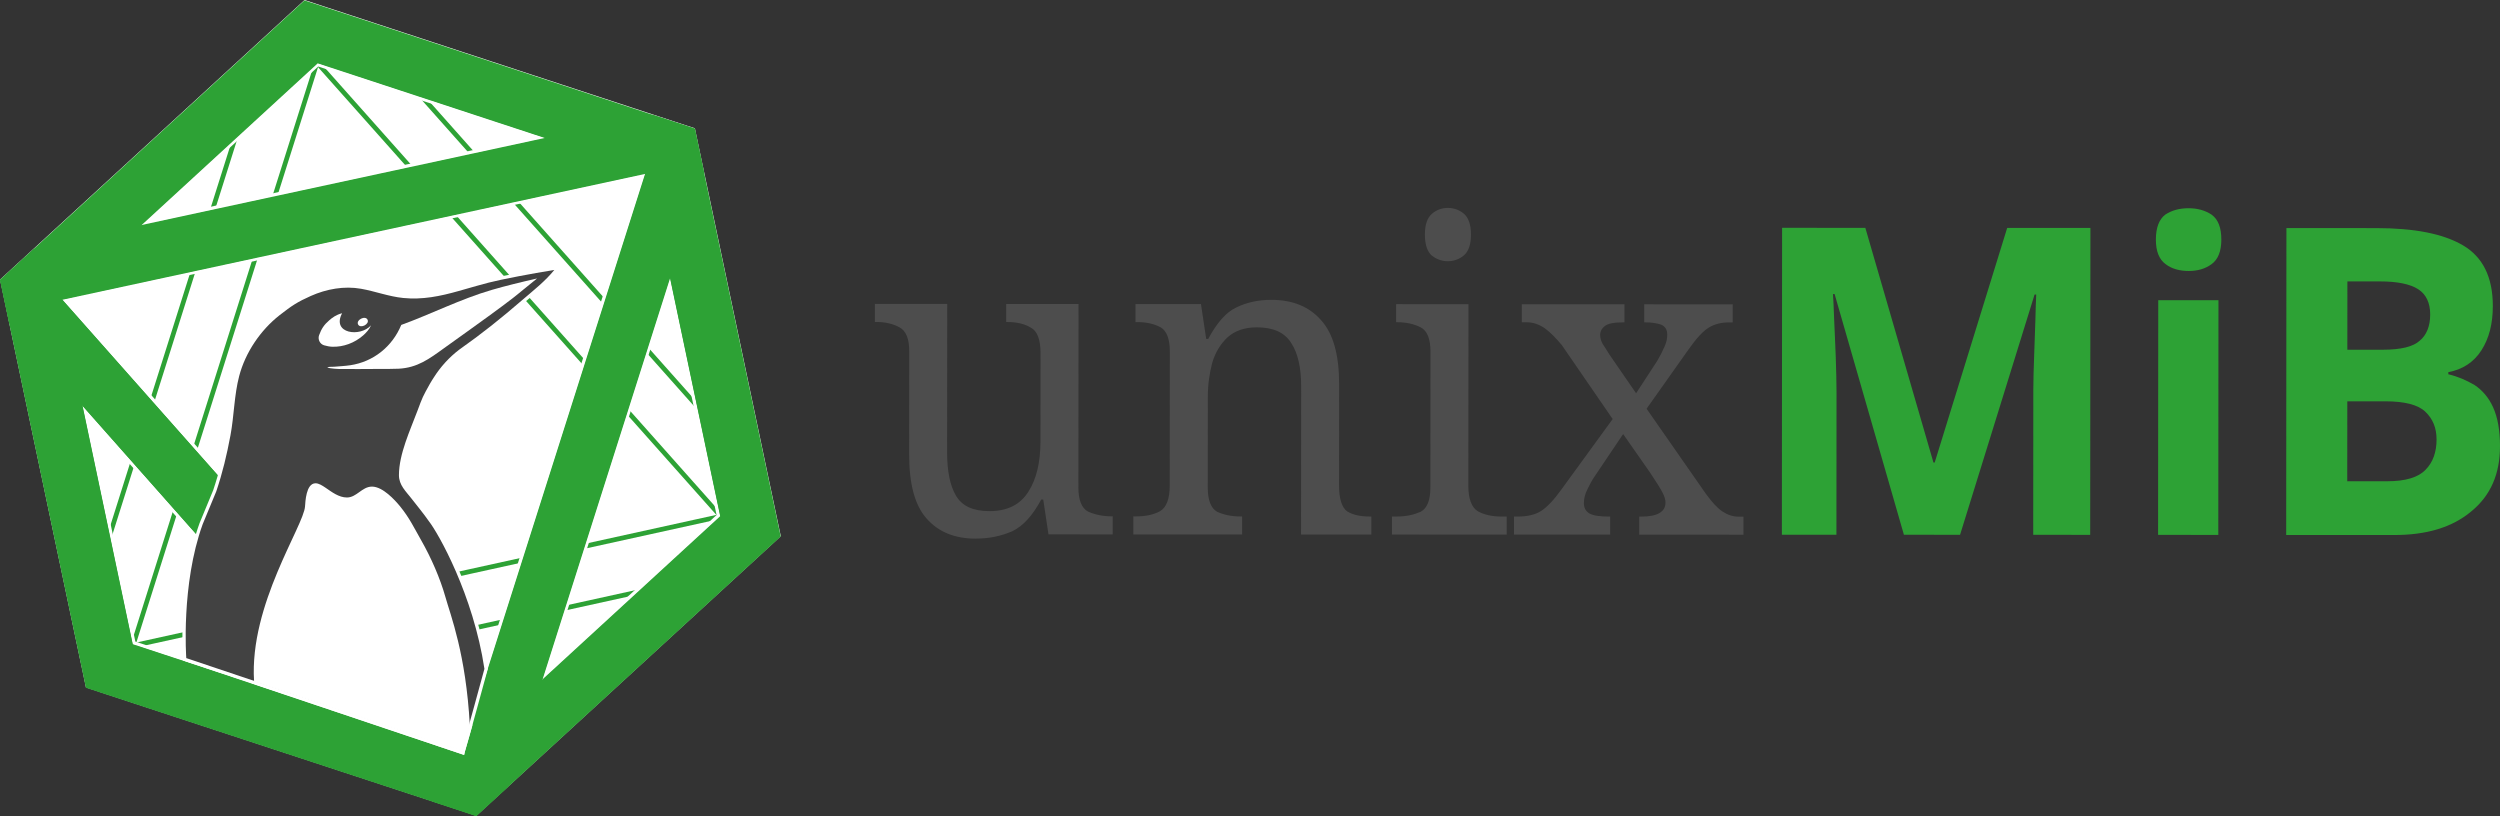 <?xml version="1.0" encoding="UTF-8"?>
<svg id="Layer_2" data-name="Layer 2" xmlns="http://www.w3.org/2000/svg" viewBox="0 0 1516.41 495">
  <rect x="0" y="0" width="1516.41" height="495" fill="#333333" stroke="none"/>
  <defs>
    <style>
      .cls-1, .cls-2, .cls-3 {
        fill: #fff;
      }

      .cls-4 {
        fill: #2da235;
      }

      .cls-5 {
        fill: #424242;
      }

      .cls-5, .cls-2, .cls-3 {
        fill-rule: evenodd;
      }

      .cls-6 {
        fill: #4d4d4d;
      }

      .cls-7 {
        fill: none;
        stroke-width: 4px;
      }

      .cls-7, .cls-3 {
        stroke: #fff;
      }

      .cls-3 {
        stroke-miterlimit: 10;
      }
    </style>
  </defs>
  <g id="Layer_1-2" data-name="Layer 1">
    <path class="cls-1" d="M408.16,73.42l-11.67-3.83h-.01S209.21,8.05,209.21,8.05l-11.12-3.65-13.36-4.4-10.43,9.58-8.54,7.85L20.52,150.76l-10.06,9.23L.04,169.56l2.95,13.99,2.55,12.07v.02s42.37,201.23,42.37,201.23l1.29,6.11,1.02,4.81v.02s1.92,9.15,1.92,9.15l8.77,2.89,4.61,1.51,17.07,5.61,180.28,59.23h.01s12.58,4.14,12.58,4.14l.09,.03,11.79,3.89,1.6,.52,10.43-9.58,9.12-8.37,146.18-134.23,8.5-7.8,10.44-9.59-2.94-13.96-3.54-16.77-40.12-190.56-2.56-12.13-2.94-13.98-13.35-4.39Z"/>
    <g>
      <path class="cls-4" d="M81.56,393.37l-34.61-11.3L159.2,26.59l34.61,11.3L81.56,393.37Zm-31.03-13.16l29.2,9.53L190.24,39.75l-29.2-9.53L50.53,380.21Z"/>
      <path class="cls-4" d="M438.44,316.73L192.1,39.82l26.96-24.79,.95,1.07,245.39,275.84-26.96,24.79ZM196.11,40.03l242.53,272.62,22.74-20.91L218.85,19.12l-22.74,20.91Z"/>
      <path class="cls-4" d="M86.84,426.62l-7.69-36.11,358.94-79,7.69,36.11L86.84,426.62Zm-4.31-33.9l6.49,30.47,353.38-77.78-6.49-30.47L82.52,392.72Z"/>
    </g>
    <g>
      <g>
        <path class="cls-7" d="M391.91,85.33l-11.67-3.83-6.83-8.74L211.97,22.96l-11.12-3.65-13.36-4.4-10.43,9.58-8.54,7.85L42.27,157.67l-10.06,9.23-10.42,9.57,2.95,13.99-2.33,10.3h0l43.26,187.02,1.29,6.11,1.02,4.81-1.56,9.06,3.48,.1,8.77,2.89,4.61,1.51,17.07,5.61,161.1,53.23,2.98,1.65,11,4v-10l5,5h4l11-4,9-5,133-121,5-12,14-11-1-10-2-17-42.66-175.94-2.56-12.13-2.94-13.98-13.35-4.39Zm30.61,159.8l3.35,15.88,10.41,49.47,.32,1.44,.24,1.19-38.93,35.74-9.36,8.6-59.87,54.98h0s-9.11,8.37-9.11,8.37l-38.91,35.73-49.91-16.4-12.48-4.1-71.95-23.65-16.02-5.27-49.92-16.41-10.98-52.12-1.47-7.01-18.05-85.69-2.58-12.26-10.98-52.13,38.91-35.73,9.89-9.07h.02s60.58-55.64,60.58-55.64l7.89-7.24,38.91-35.73,49.88,16.39,11.98,3.94,76.6,25.19,11.9,3.91,49.89,16.4,10.98,52.13,2.55,12.14,16.21,76.97Z"/>
        <path class="cls-7" d="M391.91,85.33l-11.67-3.83-2.83-1.74-46.43,3.82-45.15,9.75-37.73,8.15-80.14,17.29-36.41,7.86-46.42,10.03h-.02s-46.71,30.1-46.71,30.1l-13,7-10,3,9,6-2,11-6,1,33.46,51.11,33.07,37.34,23.51,26.55,55.25,62.38,27.09,30.59,29.48,33.28,40.15,29.74,3.22,3.35,10.78,5.65,1.88-1.49,10.12-1.51,3.27,5.92,10.73-6.92,8.82-11.03,21.44-47.3h0s14.17-44.63,14.17-44.63l12.08-38,25.77-81.07,11.76-37,13.85-43.57,4.45-52.34-2.56-12.13-2.94-13.98-13.35-4.39Zm-25.28,97.73l-11.76,36.99-37.5,118-12.17,38.3-25.11,78.99-54.05-61.04-26.89-30.35-80.78-91.21-23.83-26.91-56.97-64.32,82.48-17.81,35.94-7.76,118.15-25.52,37.73-8.15,79.53-17.17-24.78,77.97Z"/>
      </g>
      <g>
        <path class="cls-4" d="M391.91,85.33l-11.67-3.83-6.83-8.74L211.97,22.96l-11.12-3.65-13.36-4.4-10.43,9.58-8.54,7.85L42.27,157.67l-10.06,9.23-10.42,9.57,2.95,13.99-2.33,10.3h0l43.26,187.02,1.29,6.11,1.02,4.81-1.56,9.06,3.48,.1,8.77,2.89,4.61,1.51,17.07,5.61,161.1,53.23,2.98,1.65,11,4v-10l5,5h4l11-4,9-5,133-121,5-12,14-11-1-10-2-17-42.66-175.94-2.56-12.13-2.94-13.98-13.35-4.39Zm30.61,159.8l3.35,15.88,10.41,49.47,.32,1.44,.24,1.19-38.93,35.74-9.36,8.6-59.87,54.98h0s-9.11,8.37-9.11,8.37l-38.91,35.73-49.91-16.4-12.48-4.1-71.95-23.65-16.02-5.27-49.92-16.41-10.98-52.12-1.47-7.01-18.05-85.69-2.58-12.26-10.98-52.13,38.91-35.73,9.89-9.07h.02s60.58-55.64,60.58-55.64l7.89-7.24,38.91-35.73,49.88,16.39,11.98,3.94,76.6,25.19,11.9,3.91,49.89,16.4,10.98,52.13,2.55,12.14,16.21,76.97Z"/>
        <path class="cls-4" d="M391.91,85.33l-11.67-3.83-2.83-1.74-46.43,3.82-45.15,9.75-37.73,8.15-80.14,17.29-36.41,7.86-46.42,10.03h-.02s-46.71,30.1-46.71,30.1l-13,7-10,3,9,6-2,11-6,1,33.46,51.11,33.07,37.34,23.51,26.55,55.25,62.38,27.09,30.59,29.48,33.28,40.15,29.74,3.22,3.35,10.78,5.65,1.88-1.49,10.12-1.51,3.27,5.92,10.73-6.92,8.82-11.03,21.44-47.3h0s14.17-44.63,14.17-44.63l12.08-38,25.77-81.07,11.76-37,13.85-43.57,4.45-52.34-2.56-12.13-2.94-13.98-13.35-4.39Zm-25.28,97.73l-11.76,36.99-37.5,118-12.17,38.3-25.11,78.99-54.05-61.04-26.89-30.35-80.78-91.21-23.83-26.91-56.97-64.32,82.48-17.81,35.94-7.76,118.15-25.52,37.73-8.15,79.53-17.17-24.78,77.97Z"/>
      </g>
    </g>
    <g id="Layer_2-2" data-name="Layer 2">
      <g>
        <path class="cls-4" d="M408.11,73.65l-11.67-3.83h-.01S209.17,8.28,209.17,8.28l-11.12-3.65L184.68,.24l-10.43,9.58-8.54,7.85L20.47,150.99l-10.06,9.23L0,169.79l2.95,13.99,2.55,12.07v.02s42.37,201.23,42.37,201.23l1.29,6.11,1.02,4.81v.02s1.92,9.15,1.92,9.15l8.77,2.89,4.61,1.51,17.07,5.61,180.28,59.23h.01s12.58,4.14,12.58,4.14l.09,.03,11.79,3.89,1.6,.52,10.43-9.58,9.12-8.37,146.18-134.23,8.5-7.8,10.44-9.59-2.94-13.96-3.54-16.77-40.12-190.56-2.56-12.13-2.94-13.98-13.35-4.39Zm14.61,171.8l3.35,15.88,10.41,49.47,.32,1.44,.24,1.19-38.93,35.74-9.36,8.6-59.87,54.98h0s-9.11,8.37-9.11,8.37l-38.91,35.73-49.91-16.4-12.48-4.1-71.95-23.65-16.02-5.27-49.92-16.41-10.98-52.12-1.47-7.01-18.05-85.69-2.58-12.26-10.98-52.13,38.91-35.73,9.89-9.07h.02s60.58-55.64,60.58-55.64l7.89-7.24,38.91-35.73,49.88,16.39,11.98,3.94,76.6,25.19,11.9,3.91,49.89,16.4,10.98,52.13,2.55,12.14,16.21,76.97Z"/>
        <path class="cls-4" d="M408.11,73.65l-11.67-3.83h-.01s-65.24,14.09-65.24,14.09l-45.15,9.75-37.73,8.15-80.14,17.29-36.41,7.86-46.42,10.03h-.02s-64.85,14-64.85,14l-10.06,9.23L0,169.79l2.95,13.99,2.55,12.07v.02s44.58,50.33,44.58,50.33l33.07,37.34,23.51,26.55,55.25,62.38,27.09,30.59,29.48,33.28,44.36,50.08h.01s12.58,4.14,12.58,4.14l.09,.03,11.79,3.89,1.6,.52,10.43-9.58,9.12-8.37,20.44-64.3h0s14.17-44.63,14.17-44.63l12.08-38,25.77-81.07,11.76-37,13.85-43.57,20.45-64.34-2.56-12.13-2.94-13.98-13.35-4.39Zm-41.28,109.73l-11.76,36.99-37.5,118-12.17,38.3-25.11,78.99-54.05-61.04-26.89-30.35-80.78-91.21-23.83-26.91-56.97-64.32,82.48-17.81,35.94-7.76,118.15-25.52,37.73-8.15,79.53-17.17-24.78,77.97Z"/>
      </g>
    </g>
    <g>
      <g>
        <path class="cls-7" d="M336.23,163.74c-5.54,6.85-12.56,12.32-19.22,18.06-13.33,11.48-24.27,20.28-38.42,30.26-6.14,4.67-11.41,10.46-15.53,17.01-.79,1.22-1.58,2.45-2.29,3.72-4.41,7.92-4.39,7.87-7.55,16.35-4.34,11.64-11.24,26.22-11.24,39.08,0,6.06,4.19,9.76,7.64,14.22,3.53,4.55,7.23,8.98,10.52,13.71h0c5.65,7.18,26.91,44.55,33.69,89.55,0,0-12.22,44.84-13.75,49.62l-167.09-56.14s-3.32-44.61,9.94-81.2c.4-1.11,7.82-18.86,8.25-19.92,3.86-11.51,6.36-21.99,8.61-34,2.2-11.8,2.24-24.38,5.29-35.98,3.76-14.33,12.98-27.89,24.54-36.93,7.26-5.68,10.85-8.06,18.93-11.65,9.48-4.21,20.24-6.17,30.49-4.34,8.58,1.53,16.75,4.69,25.51,5.58,11.69,1.17,22.44-1.05,33.71-4.24,18.05-5.1,17.91-5.35,36.25-8.93,7.22-1.41,14.46-2.63,21.72-3.84Z"/>
        <g>
          <ellipse class="cls-7" cx="220.07" cy="195.33" rx="3.21" ry="2.3" transform="translate(-64.63 120.97) rotate(-26.95)"/>
          <path class="cls-7" d="M318,175.2c-2.34,1.9-4.63,3.86-7.02,5.69-4.5,3.46-9.06,6.84-13.65,10.18-9.25,6.73-18.55,13.37-27.85,20.02-9.16,6.65-16.36,11.99-27.71,12.56-4.24,.21-8.49,.12-12.74,.14-7.86,.03-15.71,.14-23.57,.02-1.73-.03-3.45-.21-5.16-.46-.55-.08-2.11-.34-1.59-.54,1.23-.47,2.63-.23,3.94-.35,3.26-.3,6.54-.43,9.78-.91,14-2.08,25.51-11.25,30.96-24.46,18.48-6.72,35.98-15.71,54.89-21.24,4.33-1.27,8.69-2.4,13.06-3.51,4.8-1.21,9.62-2.33,14.44-3.44-2.59,2.11-5.19,4.22-7.79,6.33Z"/>
          <path class="cls-7" d="M193.55,203.32c1.42-3.9,3.02-6.36,6.23-9.1,1.64-1.4,4.01-3.31,7.73-4.22-6.54,12.39,11.03,14.7,17.54,7.32-.93,2.36-2.97,4.57-4.81,6.17-5.15,4.5-11.94,7.07-18.77,6.83-1.64-.06-3.26-.42-4.84-.86-2.58-.72-4-3.61-3.08-6.15Z"/>
          <path class="cls-7" d="M280.09,455.33l-125.5-42.31c-2.84-46.22,30.15-93.77,30.93-105.81,.19-2.82,.66-13.56,5.86-13.57h.07c1.71,.02,3.65,1.2,5.8,2.66,3.71,2.53,8.08,5.94,13.13,5.96h.12c6.09-.05,9.32-6.6,15.12-6.6h.12c6.17,.11,13.24,7.75,16.58,11.84,5.64,6.96,8.24,12.61,12.78,20.57,5.9,10.34,11.37,22.79,14.58,34.16,3.16,11.28,12.44,34.59,14.79,77.7l-4.38,15.39Z"/>
        </g>
      </g>
      <g>
        <path class="cls-5" d="M336.23,163.74c-5.54,6.85-12.56,12.32-19.22,18.06-13.33,11.48-24.27,20.28-38.42,30.26-6.14,4.67-11.41,10.46-15.53,17.01-.79,1.22-1.58,2.45-2.29,3.72-4.41,7.92-4.39,7.87-7.55,16.35-4.34,11.64-11.24,26.22-11.24,39.08,0,6.06,4.19,9.76,7.64,14.22,3.53,4.55,7.23,8.98,10.52,13.71h0c5.65,7.18,26.91,44.55,33.69,89.55,0,0-12.22,44.84-13.75,49.62l-167.09-56.14s-3.32-44.61,9.94-81.2c.4-1.11,7.82-18.86,8.25-19.92,3.86-11.51,6.36-21.99,8.61-34,2.2-11.8,2.24-24.38,5.29-35.98,3.76-14.33,12.98-27.89,24.54-36.93,7.26-5.68,10.85-8.06,18.93-11.65,9.48-4.21,20.24-6.17,30.49-4.34,8.58,1.53,16.75,4.69,25.51,5.58,11.69,1.17,22.44-1.05,33.71-4.24,18.05-5.1,17.91-5.35,36.25-8.93,7.22-1.41,14.46-2.63,21.72-3.84Z"/>
        <g>
          <ellipse class="cls-1" cx="220.07" cy="195.33" rx="3.21" ry="2.3" transform="translate(-64.63 120.97) rotate(-26.95)"/>
          <path class="cls-2" d="M318,175.2c-2.34,1.9-4.63,3.86-7.02,5.69-4.5,3.46-9.06,6.84-13.65,10.18-9.25,6.73-18.55,13.37-27.85,20.02-9.16,6.65-16.36,11.99-27.71,12.56-4.24,.21-8.49,.12-12.74,.14-7.86,.03-15.71,.14-23.57,.02-1.73-.03-3.45-.21-5.16-.46-.55-.08-2.11-.34-1.59-.54,1.23-.47,2.63-.23,3.94-.35,3.26-.3,6.54-.43,9.78-.91,14-2.08,25.51-11.25,30.96-24.46,18.48-6.72,35.98-15.71,54.89-21.24,4.33-1.27,8.69-2.4,13.06-3.51,4.8-1.21,9.62-2.33,14.44-3.44-2.59,2.11-5.19,4.22-7.79,6.33Z"/>
          <path class="cls-2" d="M193.55,203.32c1.42-3.9,3.02-6.36,6.23-9.1,1.64-1.4,4.01-3.31,7.73-4.22-6.54,12.39,11.03,14.7,17.54,7.32-.93,2.36-2.97,4.57-4.81,6.17-5.15,4.5-11.94,7.07-18.77,6.83-1.64-.06-3.26-.42-4.84-.86-2.58-.72-4-3.61-3.08-6.15Z"/>
          <path class="cls-3" d="M280.09,455.33l-125.5-42.31c-2.84-46.22,30.15-93.77,30.93-105.81,.19-2.82,.66-13.56,5.86-13.57h.07c1.71,.02,3.65,1.2,5.8,2.66,3.71,2.53,8.08,5.94,13.13,5.96h.12c6.09-.05,9.32-6.6,15.12-6.6h.12c6.17,.11,13.24,7.75,16.58,11.84,5.64,6.96,8.24,12.61,12.78,20.57,5.9,10.34,11.37,22.79,14.58,34.16,3.16,11.28,12.44,34.59,14.79,77.7l-4.38,15.39Z"/>
        </g>
      </g>
    </g>
    <g>
      <path class="cls-6" d="M591.86,326.72c-12.99,0-22.79-4.18-29.89-12.27-7.1-8.09-10.52-20.86-10.51-38.85l.05-62.57c0-7.56-1.95-12.52-6.12-14.6-3.92-2.09-8.58-3.13-13.97-3.13h-.74s0-10.95,0-10.95l43.87,.02-.07,89.95c0,11.21,1.7,20.08,5.37,26.33,3.67,6.26,10.29,9.39,20.34,9.39,10.78,0,18.63-3.9,23.54-11.72,4.91-7.56,7.37-17.73,7.38-30.5l.04-53.71c0-8.08-1.95-13.3-5.87-15.38-3.92-2.35-8.58-3.39-14.21-3.4h-.74s0-10.95,0-10.95l43.87,.02-.08,111.32c0,7.56,1.95,12.52,5.87,14.6,4.17,1.83,8.82,2.87,14.21,2.87h.74s0,10.95,0,10.95l-38.97-.02-3.17-21.12h-1.23c-5.15,9.64-11.04,16.16-17.66,19.28-6.62,2.86-13.97,4.43-22.06,4.42h0Z"/>
      <path class="cls-6" d="M687.44,324.16v-10.95s1.97,0,1.97,0c5.64,0,10.29-1.04,14.22-3.12,3.92-2.34,5.89-7.56,5.89-15.64l.06-81.34c0-7.56-1.95-12.52-5.63-14.6-3.92-2.09-8.58-3.13-13.97-3.13h-1.23s0-10.95,0-10.95l39.71,.02,3.17,21.12h1.23c5.15-9.64,10.8-16.16,16.93-19.02,6.37-3.13,13.48-4.69,21.33-4.68,12.99,0,23.04,4.18,30.14,12.27,7.35,8.09,11.01,20.86,11,38.85l-.04,61.53c0,8.08,1.71,13.3,4.89,15.64,3.43,2.09,7.84,3.13,13.48,3.13h1.23s0,10.95,0,10.95l-42.65-.02,.07-89.95c0-11.21-1.95-20.08-6.11-26.33-3.92-6.26-10.78-9.39-20.83-9.4-7.35,0-13.24,2.08-17.65,5.99-4.17,3.91-7.36,8.86-9.32,15.38-1.72,6.52-2.71,13.3-2.71,20.86l-.04,55.01c0,7.56,1.95,12.52,5.63,14.6,3.92,1.83,8.58,2.87,13.97,2.87h1.23s0,10.95,0,10.95l-65.93-.03h0Z"/>
      <path class="cls-6" d="M878.25,158.44c-3.92,0-7.11-1.31-10.05-3.65-2.45-2.35-3.92-6.52-3.91-12.52,0-6,1.48-10.17,4.18-12.51,2.7-2.35,5.88-3.65,9.81-3.65,3.68,0,7.11,1.31,9.8,3.65,2.69,2.35,4.16,6.52,4.16,12.52,0,6-1.48,10.17-4.18,12.51-2.7,2.35-6.13,3.65-9.81,3.65Zm-33.94,165.8v-10.95s3.19,0,3.19,0c5.39,0,10.05-1.04,14.22-2.86,3.92-2.08,5.89-7.04,5.89-14.6l.06-82.65c0-7.56-1.95-12.52-5.87-14.6-4.17-2.09-8.82-3.13-14.21-3.14h-.74s0-10.95,0-10.95l43.87,.02-.08,110.02c0,8.08,1.95,13.3,5.87,15.65,3.92,2.09,8.58,3.13,14.21,3.14h3.19s0,10.95,0,10.95l-69.61-.03h0Z"/>
      <path class="cls-6" d="M918.33,324.27v-10.95s2.21,0,2.21,0c5.88,0,10.54-1.04,14.22-3.38,3.68-2.34,7.85-6.77,12.51-13.29l30.91-42.48-30.85-44.86c-3.67-4.43-7.1-7.82-10.29-10.17-3.43-2.35-7.11-3.65-10.78-3.65h-3.19s0-10.95,0-10.95l62.25,.03v10.95s-.74,0-.74,0c-5.64,0-9.56,.78-11.28,2.34-1.72,1.3-2.7,3.13-2.7,5.21,0,1.82,.49,3.65,1.47,5.48,.98,1.56,2.45,3.65,4.16,6.52l16.16,23.47,12.76-19.55c1.72-2.87,3.19-5.73,4.42-8.6,1.23-2.61,1.72-4.95,1.72-7.3,0-3.13-1.22-5.21-3.92-6.26-2.45-.78-5.64-1.31-9.31-1.31h-.74s0-10.95,0-10.95l53.68,.02v10.95s-2.21,0-2.21,0c-4.66,0-8.82,1.04-12.26,3.12-3.43,2.08-7.6,6.51-12.51,13.55l-25.27,35.71,35.99,51.64c3.67,4.96,6.86,8.61,10.04,10.69,3.18,2.09,6.37,3.13,9.56,3.13h3.19s0,10.95,0,10.95l-63.24-.03v-10.95s1.23,0,1.23,0c9.8,0,14.71-2.86,14.71-8.6,0-1.82-.73-3.91-1.96-6.26-1.22-2.35-3.67-6.26-7.34-11.74l-16.4-23.47-17.18,25.54c-1.47,2.09-2.94,4.69-4.42,7.82-1.47,2.87-2.21,5.73-2.21,8.6,0,2.87,1.22,4.95,3.43,6.26,2.45,1.3,6.37,1.83,11.76,1.83h.74s0,10.95,0,10.95l-58.33-.03h0Z"/>
      <path class="cls-4" d="M1154.85,324.38l-42.05-146.02h-.98c.24,3.39,.48,8.6,.72,15.64,.24,7.04,.72,14.34,.96,22.42,.24,8.08,.48,15.12,.47,21.38l-.06,86.56-33.09-.02,.14-186.15,50.49,.02,41.32,142.37h.74s43.98-142.33,43.98-142.33l50.49,.02-.14,186.15-34.56-.02,.06-88.12c0-6,.25-12.77,.5-20.34,.25-7.56,.5-14.86,.75-21.64,.25-7.04,.25-12.25,.5-15.64h-.98s-45.2,145.72-45.2,145.72l-34.07-.02h0Z"/>
      <path class="cls-4" d="M1327.54,126.31c5.39,0,10.05,1.31,13.97,3.92,3.92,2.87,5.88,7.82,5.87,15.12,0,7.04-1.97,11.99-5.89,14.86s-8.58,4.17-13.97,4.16-10.29-1.31-13.97-4.18c-3.92-2.87-5.88-7.82-5.87-14.86,0-7.3,1.97-12.25,5.65-15.12,3.92-2.61,8.58-3.91,14.22-3.9Zm18.1,55.8l-.1,142.35-36.52-.02,.1-142.35,36.52,.02Z"/>
      <path class="cls-4" d="M1386.85,138.33l54.41,.03c23.28,.01,40.68,3.41,52.69,10.45,12,7.04,18.12,19.3,18.11,36.77,0,10.69-2.22,19.55-6.88,26.85-4.66,7.3-11.53,11.73-20.11,13.29v1.3c5.64,1.31,11.03,3.66,15.93,6.53,4.65,3.13,8.57,7.56,11.26,13.56,2.69,6,4.16,13.82,4.15,23.47-.01,16.95-5.66,29.98-17.43,39.62-11.53,9.64-26.97,14.33-46.82,14.32l-65.44-.03,.14-186.15h0Zm36.96,73.8h21.57c10.78,.01,18.38-1.81,22.31-5.45,4.17-3.39,6.38-8.86,6.38-15.9,0-7.04-2.44-12.25-7.34-15.39-4.9-3.13-12.74-4.7-23.28-4.7h-19.61s-.03,41.44-.03,41.44h0Zm-.02,31.29l-.04,48.49h24.26c11.03,.02,18.87-2.33,23.29-7.02,4.41-4.43,6.63-10.69,6.63-18.25,0-7.04-2.2-12.52-6.85-16.95-4.41-4.17-12.5-6.26-24.26-6.27h-23.04s0-.01,0-.01Z"/>
    </g>
  </g>
</svg>